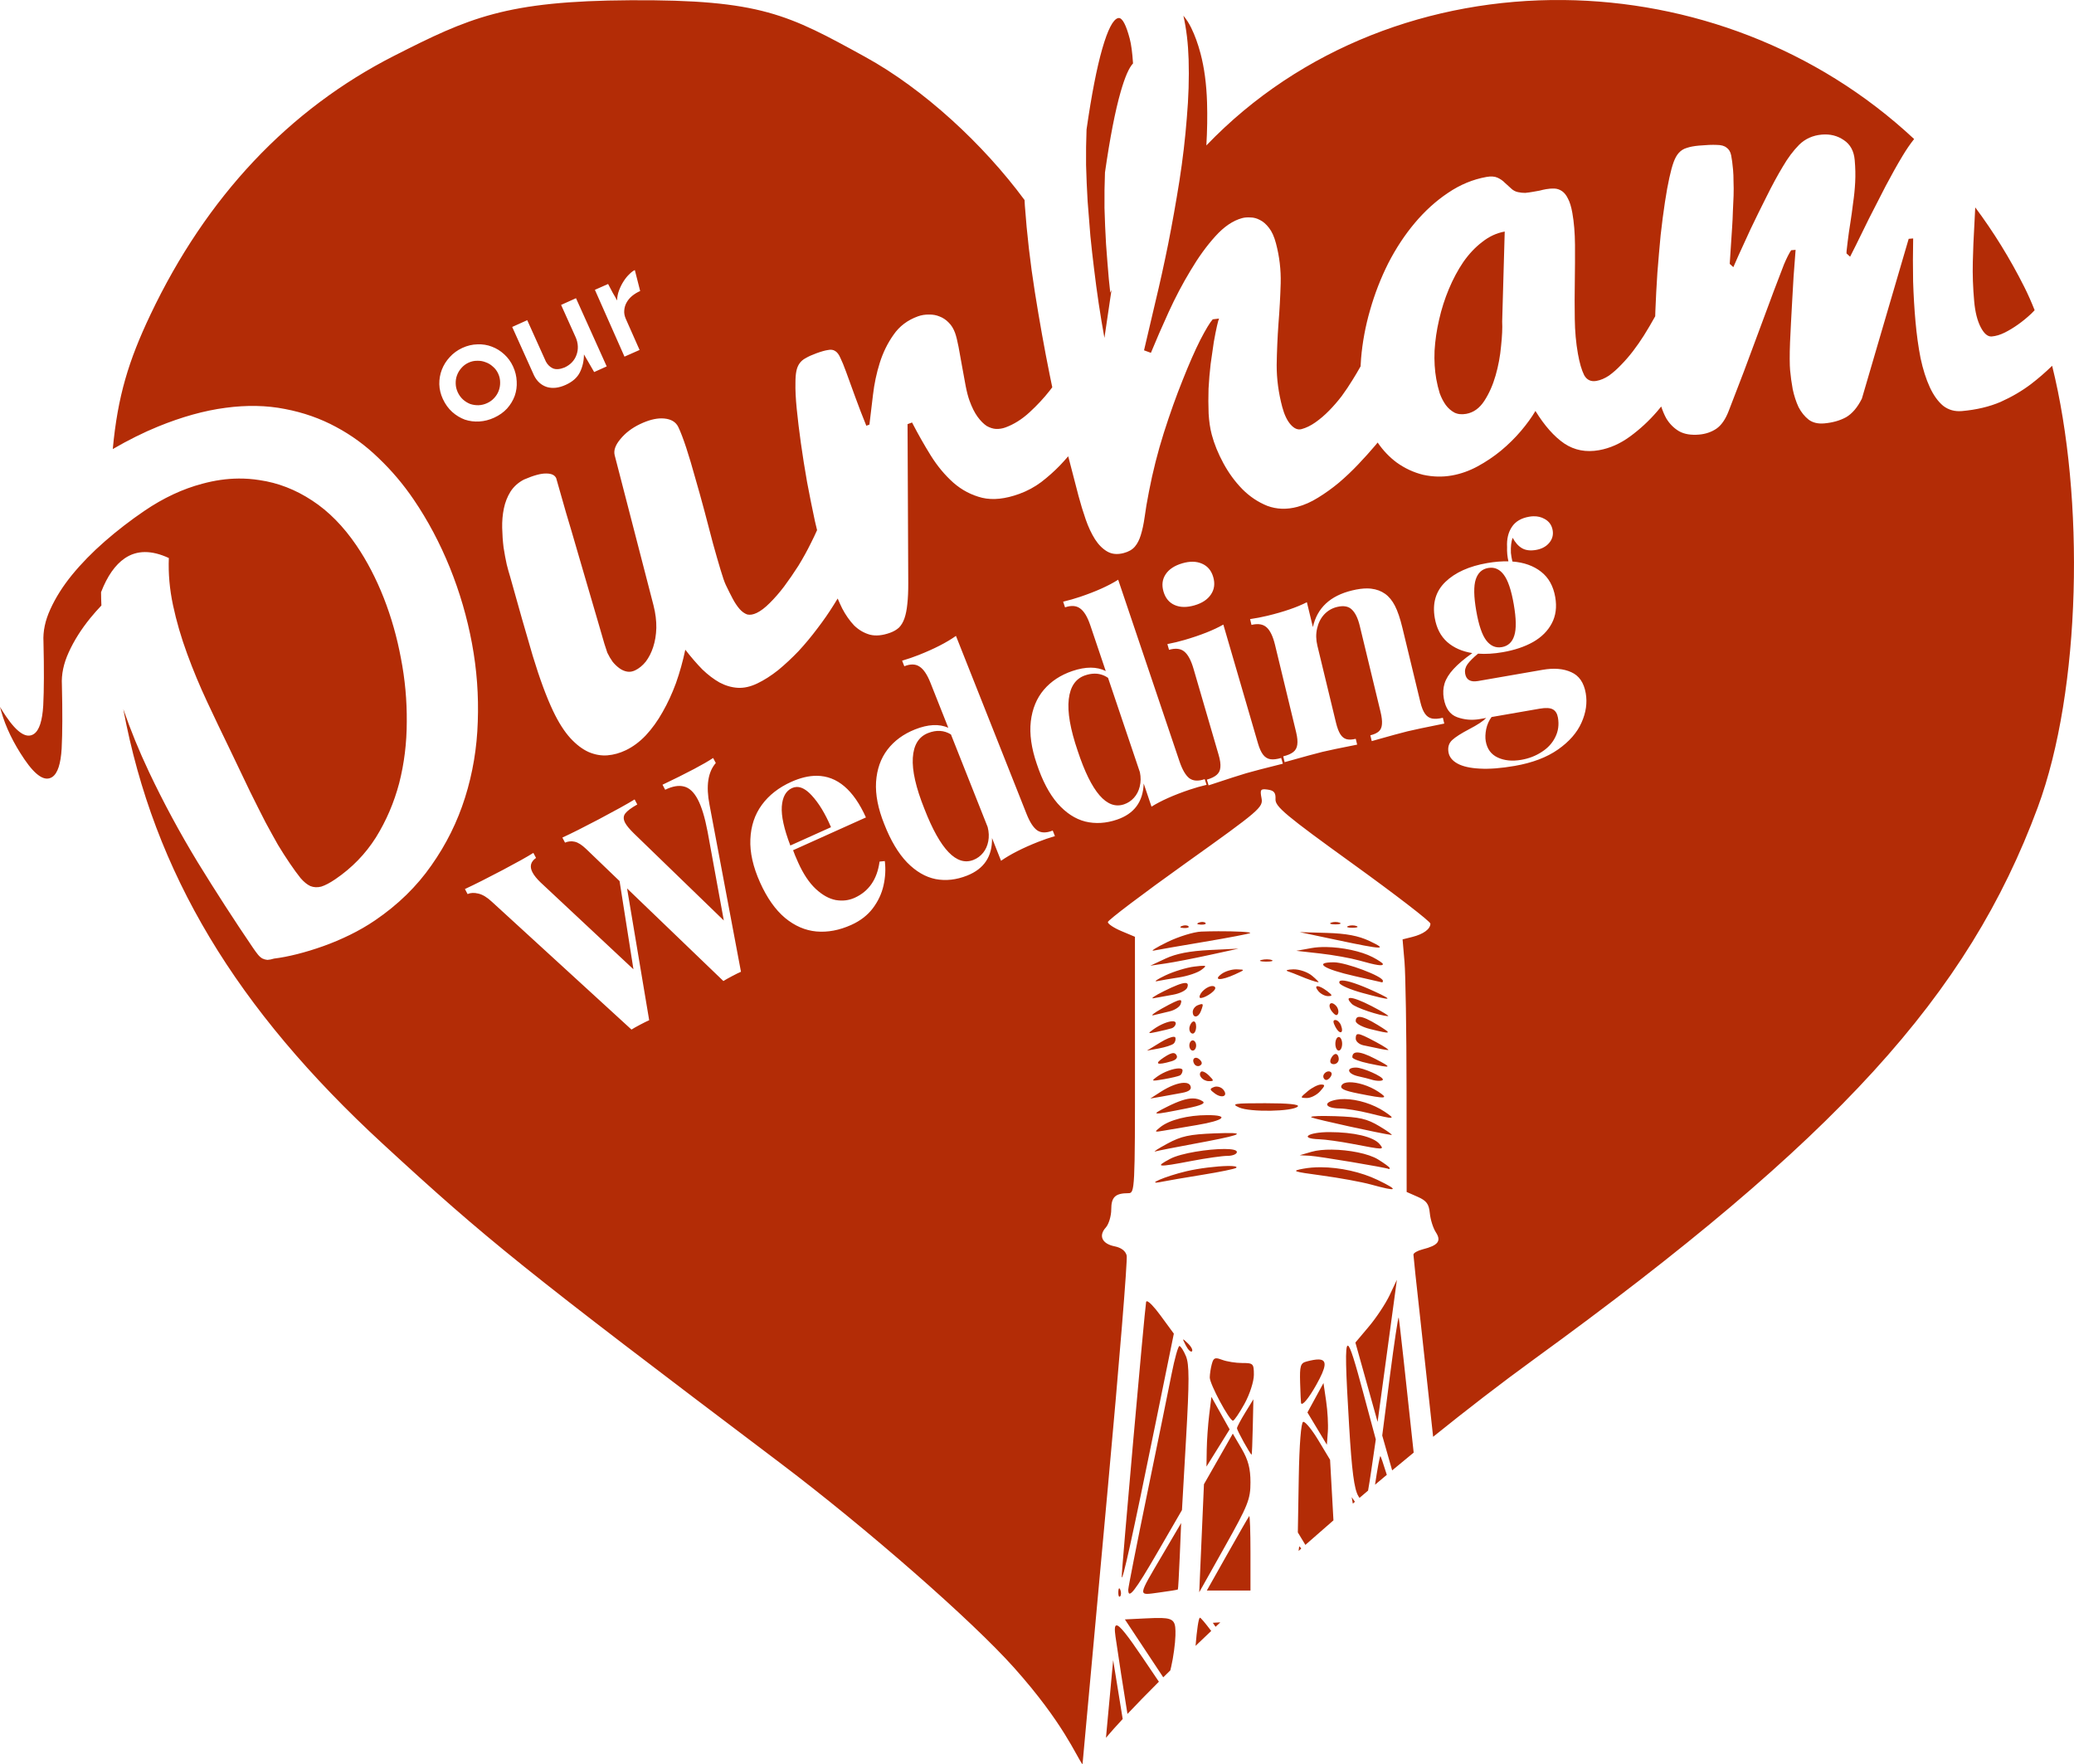 <?xml version="1.0" encoding="UTF-8" standalone="no"?>
<!-- Created with Inkscape (http://www.inkscape.org/) -->

<svg
   xmlns:dc="http://purl.org/dc/elements/1.1/"
   xmlns:cc="http://creativecommons.org/ns#"
   xmlns:rdf="http://www.w3.org/1999/02/22-rdf-syntax-ns#"
   xmlns:svg="http://www.w3.org/2000/svg"
   xmlns="http://www.w3.org/2000/svg"
   xmlns:sodipodi="http://sodipodi.sourceforge.net/DTD/sodipodi-0.dtd"
   xmlns:inkscape="http://www.inkscape.org/namespaces/inkscape"
   width="190.665mm"
   height="162.178mm"
   viewBox="0 0 675.584 574.646"
   id="svg4733"
   version="1.1"
   inkscape:version="0.91 r13725"
   sodipodi:docname="our-durm-wedding.svg">
  <defs
     id="defs4735" />
  <g
     inkscape:groupmode="layer"
     id="layer2"
     inkscape:label="heart"
     style="display:inline"
     transform="translate(-101.557,-27.809)">
    <path
       style="fill:#B32C06"
       d="m 610.879,27.818 c -43.008,-0.441 -85.602,15.312 -116.363,47.363 0.285,-4.848 0.362,-9.512 0.225,-13.986 -0.185,-6.014 -0.897,-11.348 -2.135,-16.004 -0.837,-3.146 -1.841,-5.91 -3.014,-8.293 -0.735,-1.51 -1.589,-2.833 -2.559,-3.973 0.974,4.233 1.545,8.989 1.707,14.27 0.185,6.014 -0.013,12.366 -0.592,19.055 -0.516,6.672 -1.323,13.521 -2.418,20.549 -1.112,6.965 -2.327,13.791 -3.648,20.475 -1.338,6.621 -2.729,12.919 -4.172,18.895 -1.38,5.958 -2.61,11.204 -3.695,15.736 l 2.238,0.818 c 1.676,-4.084 3.6,-8.502 5.771,-13.256 2.171,-4.754 4.544,-9.259 7.117,-13.514 2.557,-4.318 5.241,-8.031 8.053,-11.137 2.858,-3.185 5.796,-5.179 8.816,-5.982 0.755,-0.201 1.646,-0.269 2.674,-0.205 1.011,6.67e-4 2.026,0.269 3.045,0.807 1.082,0.521 2.089,1.397 3.023,2.631 0.918,1.171 1.662,2.826 2.23,4.965 1.138,4.278 1.653,8.622 1.545,13.029 -0.125,4.345 -0.367,8.754 -0.727,13.229 -0.313,4.395 -0.506,8.859 -0.58,13.393 -0.011,4.517 0.593,9.071 1.814,13.664 0.669,2.517 1.582,4.431 2.738,5.74 1.157,1.309 2.334,1.804 3.529,1.486 1.51,-0.402 3.029,-1.144 4.561,-2.225 1.531,-1.081 3.014,-2.35 4.445,-3.809 1.431,-1.458 2.796,-3.035 4.098,-4.729 1.284,-1.756 2.466,-3.518 3.545,-5.287 0.89,-1.409 1.752,-2.886 2.6,-4.395 0.038,-0.842 0.087,-1.688 0.158,-2.543 0.445,-5.303 1.424,-10.569 2.939,-15.799 1.504,-5.294 3.478,-10.371 5.918,-15.236 2.504,-4.876 5.395,-9.261 8.67,-13.15 3.275,-3.889 6.862,-7.14 10.762,-9.752 3.952,-2.687 8.14,-4.424 12.562,-5.211 1.474,-0.262 2.679,-0.18 3.615,0.248 0.936,0.429 1.729,0.982 2.379,1.66 0.702,0.602 1.371,1.21 2.01,1.824 0.638,0.614 1.371,1.014 2.197,1.197 0.826,0.184 1.636,0.27 2.428,0.262 0.845,-0.084 1.682,-0.201 2.516,-0.35 l 2.115,-0.377 c 0.758,-0.201 1.49,-0.363 2.195,-0.488 0.961,-0.171 1.875,-0.235 2.742,-0.191 0.867,0.044 1.68,0.329 2.436,0.855 0.755,0.527 1.394,1.339 1.92,2.436 0.59,1.085 1.062,2.622 1.416,4.609 0.548,3.077 0.837,6.563 0.869,10.459 0.021,3.832 10e-4,7.801 -0.061,11.912 -0.073,4.047 -0.076,8.115 -0.01,12.203 0.055,4.024 0.396,7.799 1.023,11.324 0.536,3.013 1.214,5.339 2.035,6.979 0.874,1.564 2.209,2.185 4.004,1.865 1.346,-0.24 2.698,-0.811 4.059,-1.715 1.349,-0.967 2.663,-2.126 3.943,-3.479 1.344,-1.363 2.635,-2.849 3.869,-4.457 1.287,-1.684 2.471,-3.384 3.555,-5.098 1.248,-1.988 2.486,-4.089 3.711,-6.299 0.02,-0.595 0.029,-1.163 0.053,-1.768 0.159,-4.067 0.377,-8.204 0.654,-12.412 0.336,-4.279 0.691,-8.362 1.062,-12.252 0.436,-3.895 0.901,-7.468 1.395,-10.715 0.494,-3.247 0.975,-5.904 1.443,-7.973 0.463,-2.133 0.931,-3.841 1.404,-5.125 0.473,-1.284 1.038,-2.282 1.693,-2.994 0.714,-0.783 1.581,-1.318 2.602,-1.605 1.014,-0.352 2.332,-0.601 3.953,-0.746 2.464,-0.22 4.386,-0.295 5.766,-0.223 1.438,0.002 2.51,0.3 3.217,0.891 0.765,0.52 1.266,1.356 1.5,2.512 0.234,1.156 0.441,2.74 0.621,4.75 0.099,1.102 0.147,2.372 0.145,3.811 0.063,1.432 0.069,2.967 0.019,4.605 -0.05,1.639 -0.126,3.345 -0.229,5.119 -0.044,1.703 -0.124,3.377 -0.238,5.021 -0.241,3.878 -0.504,7.89 -0.787,12.033 l 1.176,1.07 c 0.112,-0.206 0.682,-1.499 1.711,-3.879 l 3.939,-8.588 c 1.596,-3.346 3.31,-6.833 5.143,-10.461 1.827,-3.693 3.593,-6.954 5.301,-9.787 1.643,-2.827 3.425,-5.21 5.344,-7.146 1.983,-1.942 4.434,-3.044 7.352,-3.305 2.724,-0.244 5.13,0.359 7.221,1.807 2.085,1.382 3.257,3.531 3.518,6.449 0.226,2.529 0.279,4.944 0.158,7.242 -0.121,2.299 -0.346,4.54 -0.674,6.727 -0.263,2.18 -0.559,4.332 -0.893,6.453 -0.339,2.057 -0.64,4.175 -0.902,6.355 -0.191,1.52 -0.302,2.478 -0.332,2.873 -0.03,0.395 -0.039,0.657 -0.027,0.787 l 1.174,1.072 c 0.112,-0.206 0.751,-1.472 1.916,-3.799 1.159,-2.391 2.567,-5.264 4.229,-8.615 1.726,-3.357 3.536,-6.885 5.428,-10.584 1.956,-3.705 3.788,-6.972 5.496,-9.805 1.241,-2.079 2.502,-3.918 3.785,-5.52 C 693.225,43.368 651.868,28.239 610.879,27.818 Z m -303.936,0.066 c -40.622,0.225 -52.62,5.715 -76.945,18.07 -34.345,17.445 -61.209,45.968 -79.445,84.354 -7.113,14.972 -10.658,26.536 -12.26,43.756 5.061,-2.933 9.953,-5.372 14.67,-7.299 7.825,-3.196 15.173,-5.242 22.045,-6.137 6.925,-0.931 13.39,-0.802 19.396,0.389 5.969,1.136 11.506,3.082 16.605,5.834 5.063,2.698 9.69,6.086 13.881,10.164 4.245,4.042 8.051,8.538 11.42,13.49 4.613,6.783 8.546,14.186 11.799,22.209 3.216,7.97 5.612,16.182 7.189,24.637 1.577,8.454 2.207,16.963 1.889,25.525 -0.264,8.526 -1.642,16.744 -4.133,24.658 -2.491,7.914 -6.143,15.28 -10.955,22.096 -4.776,6.87 -10.904,12.85 -18.387,17.939 -2.53,1.721 -5.243,3.29 -8.137,4.707 -2.894,1.417 -5.799,2.645 -8.715,3.684 -2.916,1.038 -5.751,1.904 -8.508,2.598 -2.756,0.694 -5.261,1.177 -7.516,1.451 -0.846,0.261 -1.578,0.402 -2.191,0.426 -0.597,-0.067 -1.13,-0.215 -1.602,-0.445 -0.508,-0.284 -0.991,-0.704 -1.447,-1.26 -0.457,-0.556 -0.997,-1.29 -1.619,-2.205 -6.078,-8.936 -12.087,-18.235 -18.027,-27.895 -5.886,-9.696 -11.167,-19.489 -15.846,-29.377 -3.232,-6.831 -6.018,-13.657 -8.379,-20.479 9.987,53.411 36.799,97.626 84.631,141.67 34.002,31.309 45.4,40.461 129.145,103.703 28.264,21.344 62.659,51.439 76.434,66.875 16.085,18.025 20.123,28.627 22.238,31.432 2.819,-30.792 6.785,-74.166 8.271,-90.365 3.685,-40.149 6.44,-74.055 6.123,-75.346 -0.374,-1.524 -1.755,-2.583 -3.936,-3.02 -4.077,-0.815 -5.31,-3.42 -2.887,-6.098 0.986,-1.09 1.793,-3.756 1.793,-5.924 0,-4.034 1.328,-5.285 5.619,-5.285 2.054,0 2.122,-1.326 2.111,-41.752 l -0.012,-41.754 -4.414,-1.854 c -2.427,-1.019 -4.412,-2.342 -4.412,-2.939 0,-0.598 11.398,-9.221 25.328,-19.162 24.274,-17.322 25.303,-18.204 24.729,-21.213 -0.536,-2.808 -0.32,-3.099 2.047,-2.764 2.032,0.288 2.613,1.016 2.508,3.139 -0.118,2.386 3.323,5.26 25.162,21.014 13.915,10.037 25.299,18.81 25.299,19.496 3.6e-4,1.765 -2.26,3.423 -5.922,4.342 l -3.145,0.789 0.629,7.318 c 0.345,4.025 0.643,22.535 0.662,41.131 l 0.035,33.811 3.594,1.582 c 2.89,1.272 3.665,2.32 3.953,5.342 0.197,2.068 1.08,4.859 1.961,6.203 1.865,2.847 0.755,4.294 -4.262,5.553 -1.669,0.419 -3.035,1.194 -3.035,1.725 0,0.53 0.989,9.809 2.197,20.619 0.661,5.913 2.279,20.804 4.215,38.717 10.979,-8.843 22.077,-17.415 32.938,-25.303 98.626,-71.626 141.291,-118.368 164.006,-179.678 14.199,-38.323 15.385,-100.864 4.693,-143.836 -2.163,2.107 -4.46,4.104 -6.904,5.975 -2.939,2.224 -6.23,4.152 -9.875,5.785 -3.651,1.568 -7.842,2.563 -12.576,2.986 -2.334,0.209 -4.378,-0.359 -6.133,-1.705 -1.695,-1.417 -3.153,-3.446 -4.369,-6.082 -1.216,-2.637 -2.216,-5.782 -3,-9.438 -0.72,-3.661 -1.274,-7.665 -1.662,-12.01 -0.365,-4.085 -0.621,-8.408 -0.768,-12.971 -0.087,-4.633 -0.082,-9.306 0.019,-14.021 l -1.459,0.129 -15.248,52.055 c -1.442,2.874 -3.158,4.891 -5.146,6.049 -1.994,1.093 -4.351,1.762 -7.074,2.006 -2.075,0.186 -3.779,-0.219 -5.109,-1.211 -1.336,-1.057 -2.441,-2.428 -3.311,-4.115 -0.811,-1.758 -1.44,-3.696 -1.891,-5.812 -0.386,-2.123 -0.67,-4.189 -0.85,-6.199 -0.075,-0.843 -0.117,-2.047 -0.127,-3.615 -0.009,-1.568 0.026,-3.369 0.105,-5.402 0.08,-2.033 0.183,-4.167 0.311,-6.4 0.121,-2.299 0.244,-4.565 0.371,-6.799 0.249,-5.251 0.627,-10.906 1.131,-16.965 L 685,109.312 c -0.691,1.042 -1.468,2.581 -2.332,4.619 -0.799,2.032 -1.939,5.01 -3.418,8.934 -1.479,3.923 -3.376,9.029 -5.689,15.314 -2.255,6.215 -5.216,14.03 -8.885,23.443 -1.059,2.775 -2.42,4.726 -4.084,5.855 -1.605,1.059 -3.444,1.682 -5.52,1.867 -2.659,0.238 -4.849,-0.123 -6.568,-1.08 -1.726,-1.022 -3.125,-2.433 -4.201,-4.232 -0.638,-1.173 -1.171,-2.456 -1.621,-3.826 -0.447,0.547 -0.893,1.094 -1.361,1.637 -2.632,3.047 -5.556,5.749 -8.773,8.107 -3.217,2.358 -6.588,3.851 -10.113,4.479 -4.23,0.753 -7.995,0.036 -11.295,-2.154 -3.311,-2.254 -6.454,-5.794 -9.43,-10.621 -1.219,2.069 -2.785,4.232 -4.697,6.49 -1.912,2.258 -4.076,4.395 -6.494,6.412 -2.366,1.942 -4.906,3.652 -7.619,5.127 -2.713,1.475 -5.512,2.469 -8.396,2.982 -3.077,0.548 -6.198,0.474 -9.363,-0.219 -3.113,-0.768 -5.994,-2.107 -8.648,-4.016 -2.34,-1.732 -4.401,-3.894 -6.182,-6.49 -0.234,0.283 -0.444,0.547 -0.686,0.836 -1.691,1.999 -3.563,4.082 -5.615,6.244 -2.052,2.163 -4.176,4.176 -6.375,6.041 -2.153,1.785 -4.387,3.388 -6.703,4.812 -2.253,1.408 -4.512,2.413 -6.777,3.016 -3.46,0.92 -6.722,0.81 -9.787,-0.328 -3.019,-1.218 -5.723,-3.024 -8.111,-5.42 -2.406,-2.459 -4.47,-5.279 -6.191,-8.459 -1.721,-3.18 -2.984,-6.281 -3.787,-9.301 -0.535,-2.013 -0.878,-4.313 -1.027,-6.9 -0.103,-2.667 -0.111,-5.361 -0.025,-8.078 0.149,-2.734 0.378,-5.423 0.686,-8.064 0.371,-2.659 0.713,-5.039 1.029,-7.145 0.379,-2.122 0.724,-3.864 1.035,-5.227 0.311,-1.363 0.535,-2.163 0.674,-2.402 l -2.057,0.244 c -0.886,0.977 -2.242,3.223 -4.068,6.74 -1.764,3.501 -3.672,7.848 -5.727,13.043 -2.071,5.132 -4.117,10.862 -6.139,17.193 -1.975,6.252 -3.586,12.609 -4.832,19.07 -0.631,3.199 -1.102,5.986 -1.414,8.359 -0.329,2.311 -0.749,4.274 -1.262,5.893 -0.467,1.539 -1.111,2.788 -1.934,3.748 -0.823,0.96 -2.021,1.65 -3.594,2.068 -2.076,0.552 -3.871,0.389 -5.385,-0.488 -1.513,-0.878 -2.842,-2.207 -3.99,-3.99 -1.165,-1.846 -2.177,-4.002 -3.035,-6.469 -0.858,-2.466 -1.639,-5.022 -2.342,-7.664 -0.874,-3.288 -2.098,-8.033 -3.352,-12.9 -0.847,0.985 -1.735,1.969 -2.666,2.951 -1.863,1.925 -3.904,3.741 -6.123,5.449 -2.18,1.624 -4.555,2.905 -7.125,3.84 -4.589,1.669 -8.623,2.097 -12.105,1.285 -3.504,-0.873 -6.627,-2.507 -9.369,-4.904 -2.765,-2.458 -5.224,-5.409 -7.377,-8.852 -2.175,-3.504 -4.21,-7.095 -6.102,-10.771 l -1.467,0.535 0.23,51.77 c 0.011,2.698 -0.092,4.987 -0.309,6.867 -0.178,1.797 -0.485,3.329 -0.924,4.598 -0.439,1.268 -1.041,2.283 -1.803,3.045 -0.784,0.701 -1.727,1.252 -2.828,1.652 -2.508,0.912 -4.717,1.126 -6.625,0.643 -1.93,-0.545 -3.646,-1.547 -5.148,-3.01 -1.463,-1.546 -2.759,-3.396 -3.889,-5.549 -0.512,-1.049 -0.999,-2.123 -1.467,-3.219 -0.396,0.657 -0.805,1.322 -1.232,1.994 -1.59,2.563 -3.385,5.15 -5.383,7.764 -1.94,2.586 -3.979,5.039 -6.117,7.359 -2.167,2.261 -4.388,4.332 -6.664,6.213 -2.304,1.822 -4.572,3.266 -6.805,4.332 -2.232,1.066 -4.352,1.538 -6.359,1.414 -2.007,-0.124 -3.978,-0.698 -5.91,-1.723 -1.874,-1.053 -3.741,-2.469 -5.602,-4.25 -1.83,-1.868 -3.682,-4.014 -5.561,-6.436 -0.796,3.771 -1.81,7.393 -3.037,10.865 -1.256,3.413 -2.71,6.561 -4.363,9.443 -1.595,2.854 -3.418,5.385 -5.467,7.59 -2.018,2.118 -4.203,3.739 -6.553,4.861 -1.939,0.926 -3.913,1.473 -5.926,1.641 -2.012,0.167 -4.058,-0.19 -6.139,-1.072 -2.022,-0.91 -4.005,-2.417 -5.947,-4.52 -1.97,-2.161 -3.84,-5.094 -5.607,-8.795 -2.16,-4.524 -4.381,-10.533 -6.662,-18.029 -2.223,-7.524 -4.688,-16.158 -7.395,-25.904 -0.303,-0.937 -0.659,-2.211 -1.066,-3.82 -0.377,-1.696 -0.722,-3.55 -1.035,-5.564 -0.254,-2.043 -0.406,-4.173 -0.453,-6.387 -0.047,-2.214 0.138,-4.32 0.553,-6.322 0.415,-2.002 1.131,-3.823 2.15,-5.465 1.079,-1.669 2.545,-2.983 4.396,-3.939 3.17,-1.37 5.597,-2.024 7.285,-1.965 1.66,6.6e-4 2.73,0.499 3.207,1.498 0.958,3.366 2.026,7.113 3.203,11.24 1.236,4.099 2.456,8.242 3.662,12.428 1.206,4.186 2.4,8.27 3.58,12.252 1.152,3.923 2.179,7.436 3.084,10.539 0.905,3.103 1.632,5.605 2.18,7.508 0.607,1.875 0.925,2.842 0.953,2.9 0.505,1.057 1.083,2.044 1.736,2.959 0.684,0.828 1.415,1.524 2.191,2.092 0.776,0.567 1.598,0.932 2.469,1.094 0.871,0.161 1.748,0.03 2.629,-0.391 1.292,-0.617 2.459,-1.572 3.502,-2.863 1.014,-1.35 1.815,-2.922 2.4,-4.717 0.616,-1.882 0.959,-3.958 1.029,-6.229 0.042,-2.329 -0.262,-4.779 -0.914,-7.354 l -12.658,-48.934 c -0.38,-1.55 0.235,-3.285 1.842,-5.207 1.638,-2.009 3.778,-3.646 6.422,-4.908 2.622,-1.252 4.966,-1.874 7.029,-1.865 0.295,0.001 0.584,0.016 0.867,0.043 2.267,0.216 3.794,1.146 4.58,2.791 0.758,1.586 1.62,3.844 2.586,6.773 0.938,2.871 1.899,6.092 2.883,9.662 1.014,3.484 2.026,7.112 3.035,10.887 1.009,3.775 1.936,7.301 2.779,10.578 0.902,3.249 1.723,6.103 2.465,8.562 0.714,2.401 1.282,4.041 1.703,4.922 0.786,1.645 1.543,3.159 2.275,4.541 0.704,1.323 1.457,2.442 2.256,3.359 0.771,0.858 1.589,1.441 2.457,1.748 0.899,0.22 1.936,0.05 3.111,-0.512 1.292,-0.617 2.695,-1.683 4.207,-3.199 1.571,-1.544 3.132,-3.336 4.684,-5.375 1.582,-2.126 3.138,-4.384 4.666,-6.773 1.5,-2.448 2.855,-4.9 4.064,-7.354 0.75,-1.467 1.41,-2.874 2.025,-4.252 -0.23,-0.96 -0.463,-1.892 -0.689,-2.877 -0.896,-4.177 -1.752,-8.439 -2.57,-12.783 -0.779,-4.427 -1.451,-8.65 -2.014,-12.672 -0.562,-4.021 -1.012,-7.737 -1.352,-11.146 -0.34,-3.41 -0.479,-6.27 -0.418,-8.578 -1.9e-4,-1.524 0.099,-2.773 0.299,-3.746 0.2,-0.973 0.528,-1.785 0.984,-2.436 0.495,-0.734 1.18,-1.331 2.053,-1.787 0.912,-0.54 2.071,-1.064 3.479,-1.576 1.591,-0.579 2.848,-0.933 3.771,-1.061 0.962,-0.211 1.769,-0.089 2.42,0.367 0.629,0.395 1.173,1.132 1.635,2.211 0.523,1.057 1.13,2.533 1.82,4.43 l 3.004,8.26 c 1.157,3.181 2.364,6.311 3.621,9.387 l 1.01,-0.367 c 0.333,-2.892 0.719,-6.118 1.158,-9.672 0.417,-3.615 1.157,-7.105 2.219,-10.471 1.062,-3.365 2.556,-6.402 4.48,-9.111 1.902,-2.77 4.535,-4.766 7.9,-5.99 1.162,-0.423 2.372,-0.621 3.629,-0.594 1.235,-0.034 2.383,0.172 3.445,0.617 1.124,0.423 2.131,1.096 3.021,2.02 0.868,0.862 1.546,1.965 2.035,3.311 0.378,1.04 0.76,2.564 1.145,4.572 0.362,1.947 0.737,4.027 1.127,6.24 0.367,2.153 0.754,4.265 1.16,6.334 0.384,2.008 0.81,3.653 1.277,4.938 0.801,2.203 1.682,3.961 2.645,5.273 0.962,1.313 1.948,2.306 2.955,2.979 1.046,0.589 2.063,0.911 3.053,0.967 1.051,0.033 2.066,-0.128 3.045,-0.484 2.753,-1.002 5.376,-2.648 7.867,-4.939 2.492,-2.292 4.683,-4.649 6.574,-7.068 0.279,-0.353 0.548,-0.719 0.822,-1.078 -0.287,-1.377 -0.572,-2.743 -0.859,-4.164 -1.705,-8.439 -3.307,-17.376 -4.807,-26.812 -1.499,-9.437 -2.588,-18.848 -3.266,-28.234 -0.04,-0.595 -0.058,-1.177 -0.094,-1.77 C 421.868,74.771 402.455,56.817 383.377,46.336 358.381,32.604 349.437,27.65 306.943,27.885 Z m 159.043,5.789 c -0.079,9.3e-4 -0.158,0.01 -0.236,0.031 -1.636,0.435 -3.346,3.754 -5.133,9.955 -1.786,6.201 -3.496,14.975 -5.127,26.322 -0.149,3.745 -0.202,7.599 -0.158,11.562 0.106,3.946 0.276,7.876 0.508,11.789 0.278,3.833 0.58,7.627 0.904,11.381 0.371,3.674 0.763,7.174 1.176,10.5 0.922,7.772 2.053,15.317 3.395,22.641 0.645,-4.416 1.354,-9.219 2.129,-14.41 0.061,-0.411 0.118,-0.806 0.18,-1.217 l -0.41,0.9 c -0.159,-1.448 -0.317,-2.907 -0.469,-4.414 -0.325,-3.754 -0.626,-7.548 -0.904,-11.381 -0.232,-3.913 -0.401,-7.843 -0.508,-11.789 -0.043,-3.963 0.009,-7.818 0.158,-11.562 1.631,-11.347 3.34,-20.121 5.127,-26.322 1.382,-4.797 2.718,-7.849 4.01,-9.195 -0.22,-3.402 -0.569,-6.158 -1.082,-8.088 -1.192,-4.483 -2.378,-6.717 -3.559,-6.703 z M 744.971,95.35 c -0.082,1.974 -0.181,3.935 -0.297,5.881 -0.236,3.943 -0.402,7.945 -0.496,12.006 -0.1,3.996 0.051,8.231 0.451,12.705 0.313,3.502 1.022,6.314 2.127,8.438 1.105,2.124 2.305,3.128 3.602,3.012 1.362,-0.122 2.764,-0.541 4.203,-1.258 1.439,-0.717 2.896,-1.599 4.371,-2.646 1.475,-1.047 2.906,-2.221 4.293,-3.521 0.375,-0.371 0.733,-0.748 1.098,-1.123 -1.06,-2.673 -2.182,-5.208 -3.371,-7.574 -4.693,-9.339 -10.058,-17.975 -15.98,-25.918 z m -153.266,7.875 c -2.628,0.468 -5.072,1.598 -7.332,3.389 -2.272,1.727 -4.33,3.912 -6.174,6.555 -1.78,2.631 -3.342,5.554 -4.688,8.77 -1.345,3.215 -2.406,6.546 -3.182,9.99 -0.787,3.38 -1.28,6.742 -1.479,10.084 -0.135,3.33 0.051,6.404 0.553,9.225 0.285,1.602 0.661,3.156 1.127,4.66 0.519,1.429 1.175,2.701 1.969,3.816 0.782,1.051 1.722,1.875 2.82,2.473 1.087,0.534 2.368,0.671 3.842,0.408 2.372,-0.422 4.337,-1.831 5.895,-4.225 1.558,-2.393 2.785,-5.158 3.682,-8.293 0.897,-3.135 1.488,-6.316 1.773,-9.541 0.35,-3.236 0.47,-5.901 0.361,-7.998 l 0.832,-29.312 z m -283.357,12.539 1.736,6.826 c -0.956,0.423 -1.824,0.95 -2.605,1.582 -0.748,0.617 -1.349,1.334 -1.805,2.148 -0.437,0.765 -0.695,1.613 -0.771,2.545 -0.092,0.898 0.081,1.842 0.52,2.832 l 4.469,10.088 -4.916,2.178 -9.639,-21.762 4.301,-1.904 c 0.613,1.199 1.127,2.175 1.543,2.93 0.435,0.706 0.897,1.522 1.389,2.447 0.02,-1.152 0.24,-2.272 0.658,-3.355 0.418,-1.084 0.907,-2.054 1.465,-2.914 0.577,-0.909 1.199,-1.674 1.863,-2.295 0.649,-0.655 1.247,-1.104 1.793,-1.346 z m -19.168,9.168 10.004,22.211 -4.086,1.84 -3.326,-5.75 c -10e-4,2.089 -0.438,4.027 -1.312,5.812 -0.856,1.737 -2.408,3.111 -4.654,4.123 -2.247,1.012 -4.294,1.237 -6.143,0.678 -1.83,-0.609 -3.216,-1.868 -4.158,-3.777 l -7.105,-15.777 4.9,-2.207 6.072,13.479 c 0.543,1.025 1.307,1.767 2.291,2.225 1.003,0.408 2.252,0.316 3.746,-0.275 0.987,-0.445 1.813,-1.02 2.477,-1.729 0.664,-0.708 1.147,-1.5 1.449,-2.373 0.337,-0.889 0.482,-1.836 0.439,-2.84 -0.043,-1.004 -0.286,-1.999 -0.73,-2.986 l -4.715,-10.469 4.852,-2.184 z m -32.086,15.023 c 1.656,-0.065 3.21,0.184 4.662,0.748 1.486,0.548 2.837,1.384 4.055,2.508 1.202,1.09 2.162,2.415 2.881,3.975 0.719,1.56 1.111,3.168 1.176,4.824 0.099,1.64 -0.118,3.22 -0.65,4.74 -0.548,1.486 -1.376,2.854 -2.484,4.105 -1.124,1.217 -2.518,2.209 -4.18,2.975 -1.593,0.735 -3.209,1.151 -4.85,1.25 -1.64,0.099 -3.212,-0.101 -4.717,-0.6 -1.486,-0.548 -2.854,-1.376 -4.105,-2.484 -1.267,-1.142 -2.293,-2.563 -3.074,-4.258 -0.719,-1.56 -1.101,-3.15 -1.15,-4.771 -0.031,-1.671 0.244,-3.258 0.826,-4.76 0.582,-1.502 1.434,-2.861 2.559,-4.078 1.142,-1.267 2.51,-2.267 4.104,-3.002 1.627,-0.75 3.278,-1.141 4.949,-1.172 z m -0.119,5.357 c -0.952,-0.013 -1.885,0.191 -2.801,0.613 -0.915,0.422 -1.694,1.008 -2.336,1.756 -0.623,0.699 -1.099,1.493 -1.428,2.385 -0.311,0.842 -0.448,1.749 -0.412,2.719 0.021,0.936 0.242,1.862 0.664,2.777 0.422,0.915 0.991,1.702 1.705,2.359 0.699,0.623 1.476,1.107 2.334,1.451 0.876,0.295 1.783,0.433 2.719,0.412 0.97,-0.036 1.913,-0.265 2.828,-0.688 0.915,-0.422 1.683,-0.983 2.307,-1.682 0.657,-0.714 1.143,-1.492 1.453,-2.334 0.329,-0.892 0.483,-1.806 0.463,-2.742 -0.002,-0.986 -0.214,-1.936 -0.637,-2.852 -0.422,-0.915 -1,-1.677 -1.732,-2.285 -0.714,-0.657 -1.509,-1.133 -2.385,-1.428 -0.858,-0.344 -1.772,-0.499 -2.742,-0.463 z m -77.746,38.354 c -3.84,0.034 -7.753,0.595 -11.738,1.682 -6.413,1.685 -12.714,4.633 -18.904,8.844 -4.522,3.076 -8.836,6.401 -12.938,9.979 -4.048,3.541 -7.599,7.176 -10.652,10.906 -2.999,3.693 -5.348,7.416 -7.047,11.17 -1.681,3.663 -2.425,7.2 -2.23,10.611 0.208,8.756 0.182,15.664 -0.078,20.723 -0.297,5.005 -1.307,8.092 -3.029,9.264 -2.369,1.611 -5.402,-0.301 -9.1,-5.738 -0.695,-1.023 -1.34,-2.043 -1.955,-3.061 0.125,0.473 0.249,0.946 0.389,1.42 1.456,5.151 3.978,10.365 7.566,15.641 3.698,5.437 6.731,7.349 9.1,5.738 1.723,-1.172 2.733,-4.259 3.029,-9.264 0.26,-5.059 0.286,-11.967 0.078,-20.723 -0.194,-3.411 0.549,-6.948 2.23,-10.611 1.699,-3.754 4.047,-7.476 7.047,-11.17 1.122,-1.371 2.328,-2.726 3.592,-4.07 -0.067,-1.449 -0.114,-2.894 -0.113,-4.33 2.028,-5.237 4.604,-8.917 7.727,-11.041 3.93,-2.673 8.713,-2.7 14.354,-0.08 -0.206,5.022 0.247,10.147 1.361,15.373 1.114,5.226 2.645,10.485 4.59,15.775 1.908,5.237 4.078,10.454 6.51,15.65 2.432,5.196 4.843,10.247 7.236,15.154 2.615,5.465 4.862,10.159 6.74,14.078 1.895,3.829 3.578,7.172 5.049,10.029 1.525,2.821 2.885,5.281 4.078,7.383 1.247,2.065 2.511,4.04 3.793,5.924 1.355,1.992 2.543,3.624 3.566,4.896 1.077,1.236 2.132,2.092 3.166,2.57 1.088,0.441 2.27,0.502 3.549,0.184 1.296,-0.409 2.833,-1.218 4.609,-2.426 5.383,-3.661 9.784,-8.189 13.201,-13.584 3.38,-5.449 5.907,-11.34 7.582,-17.676 1.638,-6.389 2.463,-13.052 2.471,-19.986 0.062,-6.971 -0.571,-13.862 -1.898,-20.676 -1.273,-6.85 -3.14,-13.414 -5.6,-19.693 -2.496,-6.333 -5.466,-12.03 -8.908,-17.09 -4.247,-6.245 -9.06,-11.121 -14.438,-14.629 -5.414,-3.561 -11.131,-5.774 -17.152,-6.639 -2.251,-0.358 -4.528,-0.528 -6.832,-0.508 z m 421.838,12.287 c 1.355,-0.034 2.569,0.257 3.641,0.875 1.454,0.789 2.324,2.017 2.613,3.682 0.268,1.546 -0.119,2.93 -1.162,4.152 -1.019,1.187 -2.435,1.937 -4.248,2.252 -1.843,0.32 -3.361,0.139 -4.551,-0.543 -1.19,-0.682 -2.215,-1.82 -3.074,-3.416 -0.463,1.213 -0.652,2.854 -0.568,4.922 0.022,0.302 0.084,0.751 0.188,1.346 0.114,0.654 0.212,1.141 0.299,1.463 3.787,0.292 6.905,1.405 9.354,3.338 2.443,1.903 3.977,4.655 4.602,8.252 0.562,3.24 0.185,6.092 -1.133,8.557 -1.288,2.459 -3.311,4.48 -6.068,6.061 -2.763,1.551 -6.062,2.659 -9.896,3.324 -2.884,0.5 -5.567,0.66 -8.049,0.479 -1.579,1.315 -2.726,2.463 -3.443,3.445 -0.688,0.977 -0.94,2 -0.754,3.07 0.351,2.022 1.746,2.821 4.184,2.398 l 21.092,-3.66 c 3.657,-0.635 6.75,-0.376 9.277,0.777 2.552,1.119 4.126,3.403 4.725,6.852 0.542,3.121 0.085,6.309 -1.371,9.562 -1.451,3.284 -4.007,6.209 -7.666,8.773 -3.659,2.564 -8.356,4.344 -14.094,5.34 -4.459,0.774 -8.266,1.066 -11.422,0.879 -3.121,-0.163 -5.53,-0.709 -7.223,-1.641 -1.693,-0.931 -2.67,-2.154 -2.934,-3.67 -0.284,-1.635 0.114,-2.96 1.193,-3.975 1.109,-1.019 2.985,-2.217 5.625,-3.594 2.64,-1.377 4.466,-2.582 5.48,-3.615 l -2.139,0.371 c -2.527,0.439 -4.966,0.234 -7.318,-0.613 -2.352,-0.847 -3.808,-2.877 -4.365,-6.088 -0.304,-1.754 -0.221,-3.391 0.25,-4.912 0.496,-1.556 1.465,-3.118 2.908,-4.686 1.468,-1.602 3.51,-3.334 6.127,-5.197 -3.307,-0.528 -6.028,-1.726 -8.158,-3.592 -2.136,-1.896 -3.492,-4.506 -4.07,-7.836 -0.836,-4.816 0.321,-8.739 3.471,-11.766 3.174,-3.062 7.719,-5.106 13.635,-6.133 2.438,-0.423 4.734,-0.608 6.887,-0.553 -0.357,-1.53 -0.503,-3.081 -0.439,-4.654 -0.141,-2.578 0.369,-4.75 1.533,-6.514 1.159,-1.794 3.046,-2.917 5.662,-3.371 0.483,-0.084 0.951,-0.131 1.402,-0.143 z m -110.938,14.805 c 1.066,0.019 2.052,0.228 2.953,0.625 1.832,0.786 3.055,2.235 3.672,4.35 0.625,2.143 0.376,4.04 -0.746,5.688 -1.094,1.639 -2.87,2.817 -5.332,3.535 -2.52,0.735 -4.683,0.704 -6.486,-0.09 -1.803,-0.794 -3.016,-2.263 -3.641,-4.406 -0.617,-2.115 -0.379,-3.99 0.715,-5.629 1.094,-1.639 2.9,-2.826 5.42,-3.561 l 0,-0.002 c 1.231,-0.359 2.379,-0.529 3.445,-0.51 z m 96.914,1.953 c -0.242,0.011 -0.489,0.038 -0.742,0.082 -1.992,0.346 -3.337,1.59 -4.037,3.732 -0.7,2.143 -0.646,5.548 0.164,10.215 0.81,4.667 1.906,7.892 3.287,9.674 1.381,1.782 3.067,2.498 5.059,2.152 2.022,-0.351 3.369,-1.595 4.039,-3.732 0.7,-2.143 0.644,-5.548 -0.166,-10.215 -0.81,-4.667 -1.906,-7.89 -3.287,-9.672 -1.182,-1.563 -2.621,-2.31 -4.316,-2.236 z m -121.25,3.904 19.961,59.133 c 0.917,2.716 1.984,4.555 3.199,5.514 1.234,0.921 2.908,1.025 5.023,0.311 l 0.623,1.844 c -1.916,0.456 -3.761,0.982 -5.533,1.58 -5.174,1.747 -9.313,3.59 -12.416,5.529 l -2.547,-7.547 c -0.187,5.955 -3.097,9.882 -8.729,11.783 -3.573,1.206 -7.008,1.41 -10.303,0.611 -3.276,-0.837 -6.281,-2.8 -9.012,-5.891 -2.712,-3.129 -4.97,-7.414 -6.775,-12.855 -1.766,-5.136 -2.417,-9.757 -1.955,-13.861 0.49,-4.114 1.908,-7.554 4.254,-10.32 2.375,-2.776 5.478,-4.812 9.309,-6.105 4.317,-1.457 7.934,-1.45 10.85,0.018 l -5.039,-14.924 c -0.917,-2.716 -2.007,-4.528 -3.27,-5.439 -1.244,-0.949 -2.895,-1.078 -4.953,-0.383 l -0.621,-1.844 c 1.916,-0.456 3.759,-0.982 5.531,-1.58 5.146,-1.737 9.28,-3.595 12.402,-5.572 z m 81.082,2.838 c 0.472,0.002 0.922,0.029 1.346,0.082 1.725,0.204 3.224,0.757 4.498,1.66 1.274,0.903 2.349,2.21 3.229,3.922 0.879,1.712 1.689,4.094 2.426,7.145 l 5.857,24.24 c 0.404,1.672 0.91,2.931 1.518,3.777 0.608,0.846 1.37,1.36 2.283,1.543 0.913,0.183 2.088,0.101 3.525,-0.246 l 0.457,1.891 c -6.04,1.211 -10.027,2.052 -11.963,2.52 -1.848,0.447 -5.736,1.509 -11.662,3.189 l -0.457,-1.891 c 1.232,-0.298 2.154,-0.722 2.766,-1.273 0.612,-0.551 0.951,-1.332 1.018,-2.342 0.096,-1.016 -0.059,-2.361 -0.463,-4.033 l -6.771,-28.023 c -0.595,-2.464 -1.456,-4.226 -2.582,-5.289 -1.097,-1.07 -2.701,-1.348 -4.812,-0.838 -1.642,0.397 -3.042,1.215 -4.201,2.457 -1.129,1.235 -1.895,2.756 -2.297,4.561 -0.409,1.775 -0.38,3.631 0.088,5.566 l 6.059,25.076 c 0.404,1.672 0.88,2.936 1.43,3.797 0.549,0.861 1.224,1.396 2.02,1.607 0.796,0.211 1.794,0.171 2.996,-0.119 l 0.459,1.893 c -5.57,1.098 -9.324,1.88 -11.26,2.348 -1.848,0.446 -5.97,1.567 -12.365,3.361 l -0.457,-1.893 c 1.437,-0.347 2.521,-0.811 3.25,-1.391 0.758,-0.587 1.199,-1.391 1.324,-2.414 0.154,-1.031 0.031,-2.383 -0.373,-4.055 l -6.869,-28.418 c -0.673,-2.786 -1.584,-4.692 -2.732,-5.719 -1.155,-1.056 -2.802,-1.326 -4.943,-0.809 l -0.457,-1.891 c 1.949,-0.285 3.832,-0.647 5.65,-1.086 5.308,-1.283 9.593,-2.755 12.855,-4.412 l 1.957,8.096 c 1.381,-6.232 5.635,-10.209 12.762,-11.932 1.848,-0.447 3.479,-0.665 4.895,-0.658 z m -46.828,11.773 11.289,38.713 c 0.481,1.651 1.046,2.886 1.693,3.703 0.647,0.817 1.431,1.296 2.352,1.436 0.921,0.14 2.09,0.002 3.51,-0.412 l 0.545,1.869 c -5.977,1.492 -9.948,2.525 -11.918,3.1 -1.883,0.549 -5.978,1.867 -12.283,3.957 l -0.545,-1.867 c 1.419,-0.414 2.48,-0.928 3.182,-1.541 0.73,-0.622 1.134,-1.446 1.211,-2.475 0.106,-1.037 -0.081,-2.38 -0.562,-4.031 l -8.186,-28.068 c -0.802,-2.752 -1.801,-4.614 -2.996,-5.586 -1.203,-1.001 -2.862,-1.191 -4.977,-0.574 l -0.545,-1.869 c 1.933,-0.375 3.798,-0.824 5.594,-1.348 5.243,-1.529 9.455,-3.198 12.637,-5.006 z m -87.096,3.684 23.008,58.016 c 1.057,2.664 2.217,4.443 3.48,5.338 1.281,0.855 2.96,0.872 5.035,0.049 l 0.717,1.809 c -1.89,0.555 -3.704,1.178 -5.443,1.867 -5.077,2.013 -9.113,4.068 -12.111,6.166 l -2.938,-7.404 c 0.123,5.956 -2.578,10.031 -8.104,12.223 -3.506,1.39 -6.924,1.773 -10.256,1.146 -3.315,-0.665 -6.417,-2.472 -9.305,-5.416 -2.871,-2.984 -5.35,-7.144 -7.436,-12.484 -2.03,-5.037 -2.921,-9.617 -2.674,-13.74 0.275,-4.134 1.512,-7.645 3.711,-10.529 2.227,-2.896 5.22,-5.09 8.979,-6.58 4.235,-1.68 7.848,-1.861 10.836,-0.547 l -5.807,-14.641 c -1.057,-2.665 -2.24,-4.419 -3.549,-5.264 -1.292,-0.883 -2.947,-0.924 -4.967,-0.123 l -0.717,-1.811 c 1.89,-0.555 3.704,-1.176 5.443,-1.865 5.049,-2.002 9.081,-4.072 12.096,-6.209 z m 45.113,12.299 c -0.961,0.011 -1.965,0.192 -3.016,0.547 -3.087,1.042 -4.871,3.635 -5.352,7.777 -0.48,4.143 0.49,9.756 2.912,16.836 4.459,13.494 9.491,19.294 15.094,17.402 1.258,-0.425 2.338,-1.139 3.24,-2.145 0.903,-1.005 1.527,-2.22 1.875,-3.643 0.367,-1.461 0.385,-3.012 0.055,-4.652 l -10.379,-30.746 c -1.351,-0.937 -2.829,-1.395 -4.43,-1.377 z m 147.58,11.205 c -0.718,-0.036 -1.574,0.032 -2.57,0.205 l -15.652,2.717 c -0.846,1.127 -1.43,2.438 -1.752,3.934 -0.293,1.49 -0.341,2.8 -0.145,3.93 0.439,2.527 1.725,4.293 3.859,5.301 2.17,1.032 4.755,1.289 7.758,0.768 2.467,-0.428 4.676,-1.286 6.627,-2.574 1.986,-1.263 3.455,-2.866 4.404,-4.807 0.979,-1.946 1.268,-4.064 0.871,-6.354 -0.227,-1.308 -0.781,-2.207 -1.662,-2.697 -0.441,-0.245 -1.02,-0.386 -1.738,-0.422 z m -197.873,7.445 c -1.246,-0.074 -2.557,0.162 -3.932,0.707 -3.029,1.201 -4.675,3.885 -4.939,8.047 -0.264,4.162 0.997,9.716 3.783,16.66 5.155,13.244 10.481,18.774 15.979,16.594 1.234,-0.489 2.276,-1.258 3.125,-2.309 0.849,-1.051 1.41,-2.297 1.684,-3.736 0.29,-1.478 0.226,-3.028 -0.189,-4.648 l -11.963,-30.164 c -1.119,-0.692 -2.3,-1.077 -3.547,-1.15 z m -73.916,8.816 0.867,1.641 c -2.554,2.918 -3.239,7.44 -2.051,13.568 l 10.252,54.416 c -0.615,0.257 -1.592,0.737 -2.926,1.441 -1.307,0.69 -2.24,1.217 -2.799,1.58 l -31.377,-30.16 7.203,42.922 c -0.642,0.271 -1.618,0.751 -2.926,1.441 -1.307,0.69 -2.252,1.224 -2.838,1.602 l -45.459,-41.613 c -1.557,-1.464 -3.034,-2.356 -4.432,-2.676 -1.371,-0.334 -2.536,-0.281 -3.498,0.158 l -0.867,-1.641 c 3.367,-1.572 7.492,-3.649 12.375,-6.227 4.589,-2.423 7.895,-4.27 9.918,-5.543 l 0.867,1.641 c -1.768,1.24 -2.152,2.809 -1.152,4.703 0.535,1.014 1.423,2.113 2.664,3.301 l 30.223,28.266 -4.52,-28.73 -10.9,-10.469 c -1.379,-1.319 -2.612,-2.102 -3.697,-2.348 -1.085,-0.246 -2.142,-0.15 -3.172,0.291 l -0.865,-1.641 c 3.126,-1.446 7.077,-3.428 11.854,-5.949 5.31,-2.803 9.203,-4.962 11.68,-6.475 l 0.867,1.643 c -1.973,1.11 -3.281,2.088 -3.924,2.939 -0.643,0.851 -0.653,1.865 -0.033,3.039 0.465,0.881 1.407,2.021 2.828,3.42 l 29.314,28.385 -5.275,-28.896 c -0.885,-4.65 -1.953,-8.162 -3.207,-10.537 -1.254,-2.375 -2.743,-3.772 -4.467,-4.193 -1.711,-0.462 -3.76,-0.113 -6.15,1.047 l -0.867,-1.641 c 3.767,-1.784 7.198,-3.493 10.293,-5.127 2.588,-1.366 4.654,-2.559 6.197,-3.578 z m 33.797,5.801 c 6.609,0.062 11.934,4.582 15.975,13.561 l -23.73,10.68 c 0.289,0.863 0.841,2.202 1.658,4.018 1.684,3.742 3.608,6.617 5.768,8.623 2.148,1.978 4.306,3.173 6.477,3.586 2.186,0.373 4.228,0.132 6.127,-0.723 4.65,-2.093 7.363,-6.027 8.139,-11.803 l 1.709,-0.174 c 0.325,2.633 0.182,5.295 -0.428,7.984 -0.594,2.65 -1.76,5.128 -3.502,7.434 -1.726,2.266 -4.062,4.062 -7.006,5.387 -3.88,1.746 -7.665,2.457 -11.352,2.131 -3.66,-0.338 -7.069,-1.816 -10.23,-4.43 -3.146,-2.654 -5.848,-6.485 -8.102,-11.492 -2.303,-5.118 -3.36,-9.819 -3.172,-14.105 0.176,-4.314 1.422,-8.053 3.738,-11.213 2.317,-3.16 5.512,-5.656 9.584,-7.488 2.979,-1.341 5.762,-1.999 8.348,-1.975 z m -6.572,3.639 c -0.514,0.012 -1.018,0.129 -1.514,0.352 -2.009,0.904 -3.122,2.911 -3.344,6.021 -0.206,3.071 0.721,7.302 2.783,12.693 l 13.248,-5.963 c -1.899,-4.439 -4,-7.894 -6.303,-10.365 -1.707,-1.862 -3.33,-2.774 -4.871,-2.738 z m 132.23,43.957 c -0.384,-0.016 -0.823,0.053 -1.223,0.213 -0.882,0.353 -0.619,0.615 0.67,0.668 1.166,0.048 1.819,-0.213 1.451,-0.58 -0.184,-0.184 -0.514,-0.285 -0.898,-0.301 z m 43.227,0.006 c -0.501,0 -1.003,0.077 -1.383,0.23 -0.76,0.307 -0.138,0.559 1.383,0.559 1.521,0 2.143,-0.252 1.383,-0.559 -0.38,-0.153 -0.882,-0.23 -1.383,-0.23 z m -48.758,1.1 c -0.384,-0.016 -0.822,0.055 -1.221,0.215 -0.882,0.353 -0.62,0.615 0.668,0.668 1.166,0.048 1.819,-0.214 1.451,-0.582 -0.184,-0.184 -0.514,-0.285 -0.898,-0.301 z m 54.289,0.008 c -0.501,0 -1.003,0.075 -1.383,0.229 -0.76,0.307 -0.138,0.559 1.383,0.559 1.521,0 2.141,-0.252 1.381,-0.559 -0.38,-0.153 -0.88,-0.229 -1.381,-0.229 z m -43.705,1.92 c -1.862,0.006 -3.765,0.041 -5.514,0.111 -2.433,0.098 -7.411,1.636 -11.061,3.416 -3.65,1.78 -5.64,3.027 -4.424,2.771 1.217,-0.256 8.682,-1.55 16.59,-2.877 7.908,-1.327 14.586,-2.607 14.84,-2.844 0.379,-0.354 -4.845,-0.597 -10.432,-0.578 z m 26.561,0.287 12.166,2.572 c 15.131,3.2 16.785,3.245 10.508,0.287 -3.54,-1.669 -7.532,-2.421 -13.826,-2.604 l -8.848,-0.256 z m 8.648,4.855 c -1.735,-0.026 -3.369,0.077 -4.777,0.33 l -4.977,0.896 7.742,0.871 c 4.258,0.479 9.981,1.501 12.719,2.273 5.697,1.608 7.742,1.918 7.742,1.17 0,-0.289 -1.506,-1.302 -3.346,-2.254 -3.769,-1.949 -9.897,-3.207 -15.104,-3.287 z m -28.557,0.516 -9.402,0.455 C 489.147,337.531 484.66,338.4 481.236,340 l -4.979,2.326 4.979,-0.727 c 2.737,-0.4 9.206,-1.651 14.377,-2.781 l 9.402,-2.055 z m 9.268,3.479 c -0.601,-0.007 -1.243,0.059 -1.781,0.199 -1.076,0.28 -0.464,0.528 1.361,0.551 1.825,0.022 2.706,-0.207 1.957,-0.51 -0.374,-0.151 -0.936,-0.233 -1.537,-0.24 z m 21.756,0.977 c -6.721,-0.016 -3.34,2.213 6.816,4.496 4.737,1.065 8.739,1.98 8.891,2.033 0.152,0.053 0.275,-0.176 0.275,-0.508 0,-1.477 -12.037,-6.012 -15.982,-6.021 z m -42.371,1.125 c -0.531,-0.021 -1.533,0.084 -3.098,0.271 -2.47,0.295 -6.7,1.587 -9.4,2.869 -2.701,1.282 -3.916,2.125 -2.699,1.873 1.217,-0.252 4.452,-0.806 7.189,-1.23 2.737,-0.425 5.973,-1.509 7.189,-2.41 1.285,-0.951 1.704,-1.338 0.818,-1.373 z m 29.197,1.164 c -1.91,0.048 -2.725,0.332 -1.812,0.633 0.912,0.301 2.654,0.973 3.871,1.492 2.493,1.064 5.256,2.012 6.084,2.088 0.304,0.028 -0.622,-0.929 -2.059,-2.125 -1.46,-1.216 -4.143,-2.137 -6.084,-2.088 z m -18.469,0.002 c -1.557,-0.049 -3.796,0.64 -4.977,1.533 -2.831,2.141 -0.12,2.187 4.49,0.076 3.308,-1.515 3.308,-1.52 0.486,-1.609 z m 34.393,3.635 c -0.769,0.005 -1.105,0.27 -0.922,0.818 0.242,0.727 3.651,2.192 7.574,3.254 9.602,2.599 10.357,2.494 3.814,-0.527 -4.986,-2.302 -8.775,-3.556 -10.467,-3.545 z m -51.18,0.812 c -1.12,0.015 -3.361,0.891 -6.926,2.66 -3.042,1.509 -4.535,2.54 -3.318,2.293 1.217,-0.247 4.03,-0.755 6.252,-1.129 2.222,-0.374 4.322,-1.413 4.666,-2.309 0.39,-1.017 0.198,-1.527 -0.674,-1.516 z m 8.844,0.992 c -1.668,0 -4.156,2.143 -4.156,3.578 0,1.096 4.002,-0.894 4.98,-2.477 0.374,-0.605 0.003,-1.102 -0.824,-1.102 z m 34.26,0.053 c -0.579,0.007 -0.587,0.544 0.295,1.607 0.757,0.912 2.186,1.642 3.176,1.623 1.512,-0.029 1.458,-0.294 -0.346,-1.658 -1.397,-1.057 -2.546,-1.579 -3.125,-1.572 z m 10.617,3.83 c -0.778,0.056 -0.658,0.697 0.578,1.943 1.211,1.222 8.938,3.825 11.773,3.967 0.608,0.03 -1.807,-1.447 -5.365,-3.283 -3.502,-1.807 -5.986,-2.699 -6.986,-2.627 z m -55.447,0.709 c -0.752,0.025 -2.491,0.88 -5.754,2.682 -2.737,1.512 -3.98,2.509 -2.764,2.215 1.217,-0.294 3.545,-0.852 5.174,-1.24 1.629,-0.388 3.23,-1.406 3.559,-2.264 0.357,-0.93 0.37,-1.412 -0.215,-1.393 z m 49.365,0.99 c -0.791,0.081 -0.917,1.389 0.262,2.809 1.037,1.249 1.636,1.398 1.941,0.482 0.243,-0.728 -0.105,-1.869 -0.771,-2.535 -0.575,-0.575 -1.072,-0.793 -1.432,-0.756 z m -42.344,0.299 c -0.259,0.027 -0.64,0.155 -1.162,0.355 -0.912,0.35 -1.658,1.33 -1.658,2.178 0,2.095 1.817,1.952 2.646,-0.209 0.599,-1.561 0.788,-2.217 0.393,-2.316 -0.059,-0.015 -0.133,-0.017 -0.219,-0.008 z m 51.598,4.166 c -0.898,-0.043 -1.328,0.412 -1.328,1.355 0,0.796 2.116,1.965 4.701,2.6 7.09,1.739 7.278,1.64 2.488,-1.311 -2.779,-1.712 -4.707,-2.589 -5.861,-2.645 z m -7.969,1.014 c -0.818,0 -0.801,0.707 0.055,2.307 1.373,2.565 2.808,2.082 1.779,-0.6 -0.36,-0.939 -1.185,-1.707 -1.834,-1.707 z m -52.992,0.404 c -1.383,-0.005 -3.944,0.986 -6.176,2.572 -2.069,1.47 -1.998,1.527 1.105,0.865 1.825,-0.389 3.941,-0.899 4.701,-1.133 0.76,-0.234 1.383,-0.974 1.383,-1.643 0,-0.451 -0.385,-0.66 -1.014,-0.662 z m 6.766,0.059 c -0.072,0.014 -0.147,0.045 -0.223,0.092 -0.608,0.376 -1.105,1.401 -1.105,2.277 0,0.877 0.497,1.594 1.105,1.594 0.608,0 1.105,-1.025 1.105,-2.277 0,-1.096 -0.38,-1.783 -0.883,-1.686 z m 53.66,4.141 c -0.652,0.007 -0.793,0.515 -0.793,1.459 0,0.901 1.12,1.878 2.488,2.17 6.13,1.308 6.977,1.471 8.02,1.545 0.608,0.043 -1.134,-1.122 -3.871,-2.588 -3.32,-1.778 -5.005,-2.595 -5.844,-2.586 z m -60.066,0.863 c -0.809,-4.5e-4 -2.471,0.672 -4.324,1.805 l -4.424,2.703 3.871,-0.709 c 2.129,-0.39 4.301,-1.098 4.826,-1.572 0.525,-0.475 0.773,-1.372 0.553,-1.994 -0.056,-0.158 -0.232,-0.232 -0.502,-0.232 z m 53.742,0.065 c -0.608,0 -1.105,0.994 -1.105,2.211 0,1.217 0.497,2.213 1.105,2.213 0.608,0 1.107,-0.996 1.107,-2.213 0,-1.217 -0.499,-2.211 -1.107,-2.211 z m -47.559,1.105 c -0.608,0 -1.105,0.748 -1.105,1.66 0,0.912 0.497,1.658 1.105,1.658 0.608,0 1.105,-0.746 1.105,-1.658 0,-0.912 -0.497,-1.66 -1.105,-1.66 z m 53.414,3.936 c -0.952,0.055 -1.43,0.57 -1.43,1.541 0,0.507 2.362,1.413 5.252,2.016 7.788,1.623 7.955,1.507 2.174,-1.502 -2.768,-1.44 -4.772,-2.126 -5.996,-2.055 z m -59.67,0.205 c -0.673,-0.041 -1.655,0.418 -3.184,1.426 -3.245,2.139 -2.258,2.628 2.494,1.236 1.561,-0.457 2.15,-1.207 1.619,-2.059 -0.234,-0.375 -0.526,-0.579 -0.93,-0.604 z m 52.828,0.283 c -0.543,0 -1.275,0.748 -1.625,1.66 -0.388,1.011 -10e-4,1.658 0.988,1.658 0.893,0 1.623,-0.746 1.623,-1.658 0,-0.912 -0.443,-1.66 -0.986,-1.66 z m -45.393,1.242 c -0.115,-0.015 -0.225,-0.013 -0.326,0.006 -0.676,0.124 -0.991,0.953 -0.334,2.016 0.407,0.659 1.246,0.885 1.865,0.502 0.755,-0.467 0.736,-1.087 -0.059,-1.881 -0.399,-0.399 -0.8,-0.599 -1.146,-0.643 z m 51.965,3.182 c -3.326,0 -2.763,2.061 0.775,2.842 1.673,0.369 3.538,0.836 4.146,1.039 1.748,0.583 3.871,0.593 3.871,0.019 0,-1 -6.537,-3.9 -8.793,-3.9 z m -57.742,0.275 c -1.718,0.032 -4.8,1.094 -6.926,2.627 -2.152,1.552 -2.013,1.61 2.123,0.893 2.433,-0.422 4.796,-0.98 5.252,-1.24 0.456,-0.26 0.83,-0.994 0.83,-1.633 0,-0.464 -0.498,-0.661 -1.279,-0.646 z m 48.74,0.969 c -1.002,0.095 -2.042,1.295 -1.453,2.248 0.467,0.755 1.085,0.736 1.879,-0.059 0.651,-0.651 0.877,-1.49 0.502,-1.865 -0.264,-0.264 -0.594,-0.356 -0.928,-0.324 z m -41.047,0.012 c -0.177,-0.013 -0.321,0.024 -0.416,0.119 -1.089,1.089 0.583,3.051 2.6,3.051 1.688,0 1.685,-0.147 -0.039,-1.871 -0.771,-0.771 -1.612,-1.261 -2.145,-1.299 z m 47.834,3.539 c -1.156,0.042 -2.029,0.339 -2.4,0.932 -0.696,1.108 0.618,1.769 5.416,2.725 9.145,1.822 10.027,1.737 6.447,-0.623 -3.003,-1.98 -6.92,-3.126 -9.463,-3.033 z m -53.846,0.172 c -1.864,0.038 -4.655,1.083 -7.592,2.979 l -3.318,2.141 3.596,-0.617 c 1.977,-0.34 5.059,-0.901 6.85,-1.246 2.227,-0.429 3.062,-1.126 2.648,-2.205 -0.282,-0.734 -1.065,-1.074 -2.184,-1.051 z m 44.686,0.564 c -0.939,0 -2.882,0.979 -4.318,2.176 -2.542,2.118 -2.551,2.175 -0.295,2.211 1.274,0.02 3.219,-0.959 4.32,-2.176 1.69,-1.868 1.735,-2.211 0.293,-2.211 z m -34.045,0.656 c -0.27,0.004 -0.533,0.049 -0.771,0.141 -1.524,0.585 -1.494,0.841 0.244,2.111 2.413,1.765 4.461,0.804 2.73,-1.281 -0.512,-0.617 -1.393,-0.981 -2.203,-0.971 z m -7.744,3.865 c -2.049,0.003 -4.633,0.873 -8.275,2.691 -5.687,2.84 -5.25,2.875 6.52,0.51 4.533,-0.911 6.05,-1.608 4.977,-2.287 -0.956,-0.605 -1.991,-0.916 -3.221,-0.914 z m 49.52,0.209 c -0.96,-0.012 -1.87,0.057 -2.701,0.213 -4.53,0.85 -3.783,2.781 1.102,2.846 1.941,0.026 6.268,0.73 9.613,1.564 8.316,2.075 8.794,2.025 4.977,-0.523 -3.733,-2.493 -8.832,-4.049 -12.99,-4.1 z m -25.852,1.352 c -10.262,0 -11.268,0.165 -8.518,1.393 3.533,1.576 17.416,1.343 19.08,-0.32 0.691,-0.691 -3.06,-1.072 -10.562,-1.072 z m -18.883,3.879 c -6.342,0.008 -12.353,1.539 -15.324,3.906 -2.06,1.641 -2.007,1.694 1.156,1.143 1.825,-0.318 6.68,-1.138 10.789,-1.824 8.952,-1.495 10.774,-3.233 3.379,-3.225 z m 38.184,0.27 c -3.128,-0.007 -4.923,0.172 -4.238,0.479 1.382,0.618 22.389,5.235 25.992,5.713 0.608,0.081 -1.121,-1.187 -3.844,-2.818 -4.147,-2.485 -6.48,-3.02 -14.379,-3.301 -1.296,-0.046 -2.489,-0.07 -3.531,-0.072 z m 1.568,5.26 c -7.003,-0.006 -10.013,2.104 -3.318,2.326 1.977,0.066 6.829,0.74 10.783,1.5 10.4,1.998 10.475,1.998 8.865,0.059 -1.954,-2.355 -8.354,-3.878 -16.33,-3.885 z m -33.721,0.303 c -1.002,0.013 -2.213,0.049 -3.625,0.104 -8.27,0.321 -10.91,0.895 -15.484,3.367 -3.033,1.639 -4.768,2.77 -3.855,2.514 0.912,-0.256 6.389,-1.337 12.168,-2.402 14.675,-2.705 17.812,-3.675 10.797,-3.582 z m -0.43,5.195 c -5.25,-0.019 -14.192,1.35 -17.658,3.178 -5.239,2.763 -4.284,2.862 6.916,0.719 4.768,-0.912 10.038,-1.658 11.711,-1.658 1.673,-9e-5 3.041,-0.568 3.041,-1.264 0,-0.671 -1.623,-0.966 -4.01,-0.975 z m 34.938,0.209 c -2.516,-0.023 -4.846,0.197 -6.594,0.705 l -3.871,1.125 3.318,0.17 c 2.778,0.143 24.851,3.836 25.715,4.303 0.152,0.082 0.275,-0.058 0.275,-0.312 0,-0.255 -1.699,-1.512 -3.777,-2.797 -3.1,-1.916 -9.532,-3.142 -15.066,-3.193 z m -33.963,5.328 c -3.43,0.058 -9.187,0.716 -13.406,1.711 -6.935,1.635 -13.953,4.663 -7.891,3.404 1.521,-0.316 7.44,-1.33 13.152,-2.254 5.713,-0.924 10.647,-1.94 10.967,-2.26 0.455,-0.455 -0.764,-0.637 -2.822,-0.602 z m 30.43,0.41 c -2.043,-0.01 -3.996,0.144 -5.77,0.475 -3.998,0.745 -3.482,0.932 6.084,2.223 5.748,0.775 12.939,2.094 15.98,2.932 8.713,2.401 9.343,1.977 2.195,-1.479 -5.414,-2.618 -12.362,-4.12 -18.49,-4.15 z m 24.721,36.66 -2.344,4.979 c -1.289,2.737 -4.329,7.335 -6.756,10.217 l -4.412,5.24 3.617,12.922 3.617,12.92 2.395,-17.607 c 1.317,-9.685 2.729,-20.097 3.139,-23.139 l 0.744,-5.531 z m -81.412,6.99 c -0.149,-0.013 -0.244,0.064 -0.273,0.238 -0.519,3.037 -8.035,87.745 -7.939,89.48 0.123,2.239 3.538,-13.236 10.984,-49.781 l 5.988,-29.391 -4.379,-5.965 c -2.044,-2.785 -3.733,-4.526 -4.381,-4.582 z m 81.998,5.279 c -0.217,0.015 -1.454,8.248 -2.811,18.744 l -2.545,19.699 3.23,11.359 c 2.326,-1.936 4.662,-3.864 7.01,-5.785 -0.022,-0.209 -0.04,-0.384 -0.062,-0.594 -2.488,-23.331 -4.65,-42.862 -4.805,-43.4 -0.005,-0.017 -0.011,-0.024 -0.018,-0.023 z m -70.186,7.17 c -0.088,0.088 0.222,0.712 0.855,1.947 0.729,1.421 1.627,2.281 1.998,1.91 0.371,-0.371 -0.225,-1.534 -1.324,-2.584 -0.955,-0.913 -1.441,-1.361 -1.529,-1.273 z m 53.643,2.01 c -0.998,-0.223 -0.673,8.064 0.408,26.209 0.87,14.599 1.643,20.491 2.984,22.762 0.131,0.222 0.259,0.405 0.389,0.607 0.929,-0.792 1.856,-1.583 2.791,-2.375 0.315,-1.813 0.665,-3.967 1.014,-6.359 l 1.502,-10.309 -4.09,-15.207 c -2.645,-9.834 -4.222,-15.155 -4.998,-15.328 z m -54.877,0.119 c -0.415,0 -1.563,4.106 -2.553,9.125 -0.99,5.019 -4.569,22.564 -7.953,38.988 -3.384,16.425 -6.156,30.484 -6.16,31.244 -0.018,3.334 2.181,0.518 9.588,-12.275 l 7.908,-13.658 1.34,-23.383 c 1.068,-18.613 1.06,-24.063 -0.037,-26.713 -0.758,-1.831 -1.718,-3.328 -2.133,-3.328 z m 11.984,4.002 c -0.762,0.026 -1.089,0.589 -1.434,1.875 -0.357,1.33 -0.656,3.297 -0.664,4.371 -0.016,2.149 6.399,14.094 7.557,14.068 0.398,-0.008 2.093,-2.496 3.766,-5.529 1.688,-3.061 3.041,-7.239 3.041,-9.387 0,-3.672 -0.194,-3.869 -3.799,-3.869 -2.09,0 -5.026,-0.467 -6.525,-1.037 -0.87,-0.331 -1.484,-0.508 -1.941,-0.492 z m 33.369,0.377 c -0.959,-0.02 -2.282,0.218 -3.984,0.676 -1.941,0.522 -2.212,1.431 -2.051,6.898 0.102,3.463 0.238,6.451 0.301,6.639 0.351,1.046 2.497,-1.536 5.004,-6.021 3.214,-5.75 3.607,-8.132 0.73,-8.191 z m 1.57,7.682 -2.609,4.787 -2.609,4.785 3.162,5.258 3.162,5.256 0.316,-4.184 c 0.174,-2.301 -0.074,-6.82 -0.553,-10.043 L 532.666,478.25 Z m -36.5,4.494 -0.719,5.824 c -0.396,3.203 -0.758,8.314 -0.805,11.355 l -0.086,5.529 3.771,-6.055 3.77,-6.057 -2.967,-5.299 -2.965,-5.299 z m 13.672,0.799 -2.654,4.32 c -1.46,2.375 -2.669,4.662 -2.688,5.084 -0.031,0.689 4.37,8.643 4.775,8.631 0.092,-0.004 0.257,-4.062 0.367,-9.02 l 0.199,-9.016 z m 16.34,7.338 c -0.051,-0.009 -0.094,-0.009 -0.133,0.004 -0.678,0.225 -1.242,7.408 -1.426,18.191 l -0.303,17.818 2.459,4.064 c 2.994,-2.647 6.05,-5.311 9.141,-7.992 l -1.098,-19.725 -3.826,-6.365 c -1.973,-3.282 -4.054,-5.856 -4.814,-5.996 z m -23.047,3.84 -4.697,8.242 -4.699,8.242 -0.766,17.586 -0.768,17.586 8.342,-14.861 c 7.561,-13.469 8.344,-15.429 8.344,-20.918 0,-4.528 -0.728,-7.294 -2.879,-10.965 l -2.877,-4.912 z m 48.053,7.332 c -0.22,0.22 -0.986,4.373 -1.727,9.312 1.277,-1.076 2.554,-2.152 3.84,-3.227 -1.195,-3.84 -2.001,-6.198 -2.113,-6.086 z m -9.326,13.355 0.369,2.096 c 0.227,-0.195 0.456,-0.389 0.684,-0.584 l -1.053,-1.512 z m -33.379,6.176 c -0.225,0.253 -3.425,5.81 -7.111,12.35 l -6.701,11.891 7.109,0 7.111,0 0,-12.352 c 0,-6.793 -0.184,-12.142 -0.408,-11.889 z m -22.174,2.258 -5.971,10.162 c -8.351,14.214 -8.269,13.402 -1.236,12.469 3.283,-0.435 6.047,-0.886 6.143,-0.998 0.096,-0.112 0.374,-5.025 0.619,-10.918 l 0.445,-10.715 z m 38.523,7.604 c -0.096,0 -0.18,0.618 -0.254,1.475 0.286,-0.254 0.565,-0.506 0.852,-0.76 -0.311,-0.441 -0.531,-0.715 -0.598,-0.715 z m -58.674,13.656 c -0.168,-0.025 -0.283,0.378 -0.316,1.184 -0.048,1.166 0.213,1.819 0.58,1.451 0.368,-0.368 0.407,-1.321 0.088,-2.119 -0.132,-0.331 -0.251,-0.5 -0.352,-0.516 z m 26.273,9.57 c -0.425,0 -1.01,3.976 -1.422,9.172 1.658,-1.591 3.346,-3.202 5.098,-4.859 -1.939,-2.563 -3.393,-4.312 -3.676,-4.312 z m -12.521,0.096 c -0.612,-0.019 -1.304,-0.017 -2.086,0.002 -0.894,0.022 -1.906,0.067 -3.051,0.123 l -6.785,0.332 6.902,10.42 5.592,8.443 c 0.728,-0.723 1.546,-1.514 2.303,-2.26 l 0.283,-1.205 c 0.702,-2.994 1.324,-7.573 1.383,-10.178 0.097,-4.314 -0.258,-5.541 -4.541,-5.678 z m 19.162,1.418 -2.445,0.146 0.898,1.299 c 0.5,-0.471 1.04,-0.969 1.547,-1.445 z m -33.834,0.98 c -0.605,0.058 -0.644,1.346 -0.303,3.719 1.007,7.002 2.512,16.649 3.887,25.131 2.902,-3.08 6.352,-6.615 10.238,-10.496 l -5.238,-7.744 c -4.999,-7.389 -7.577,-10.706 -8.584,-10.609 z m -1.072,11.332 -2.346,25.279 c 1.436,-1.71 3.268,-3.764 5.447,-6.111 l -3.102,-19.168 z"
       id="path2417"
       inkscape:connector-curvature="0" />
  </g>
</svg>
